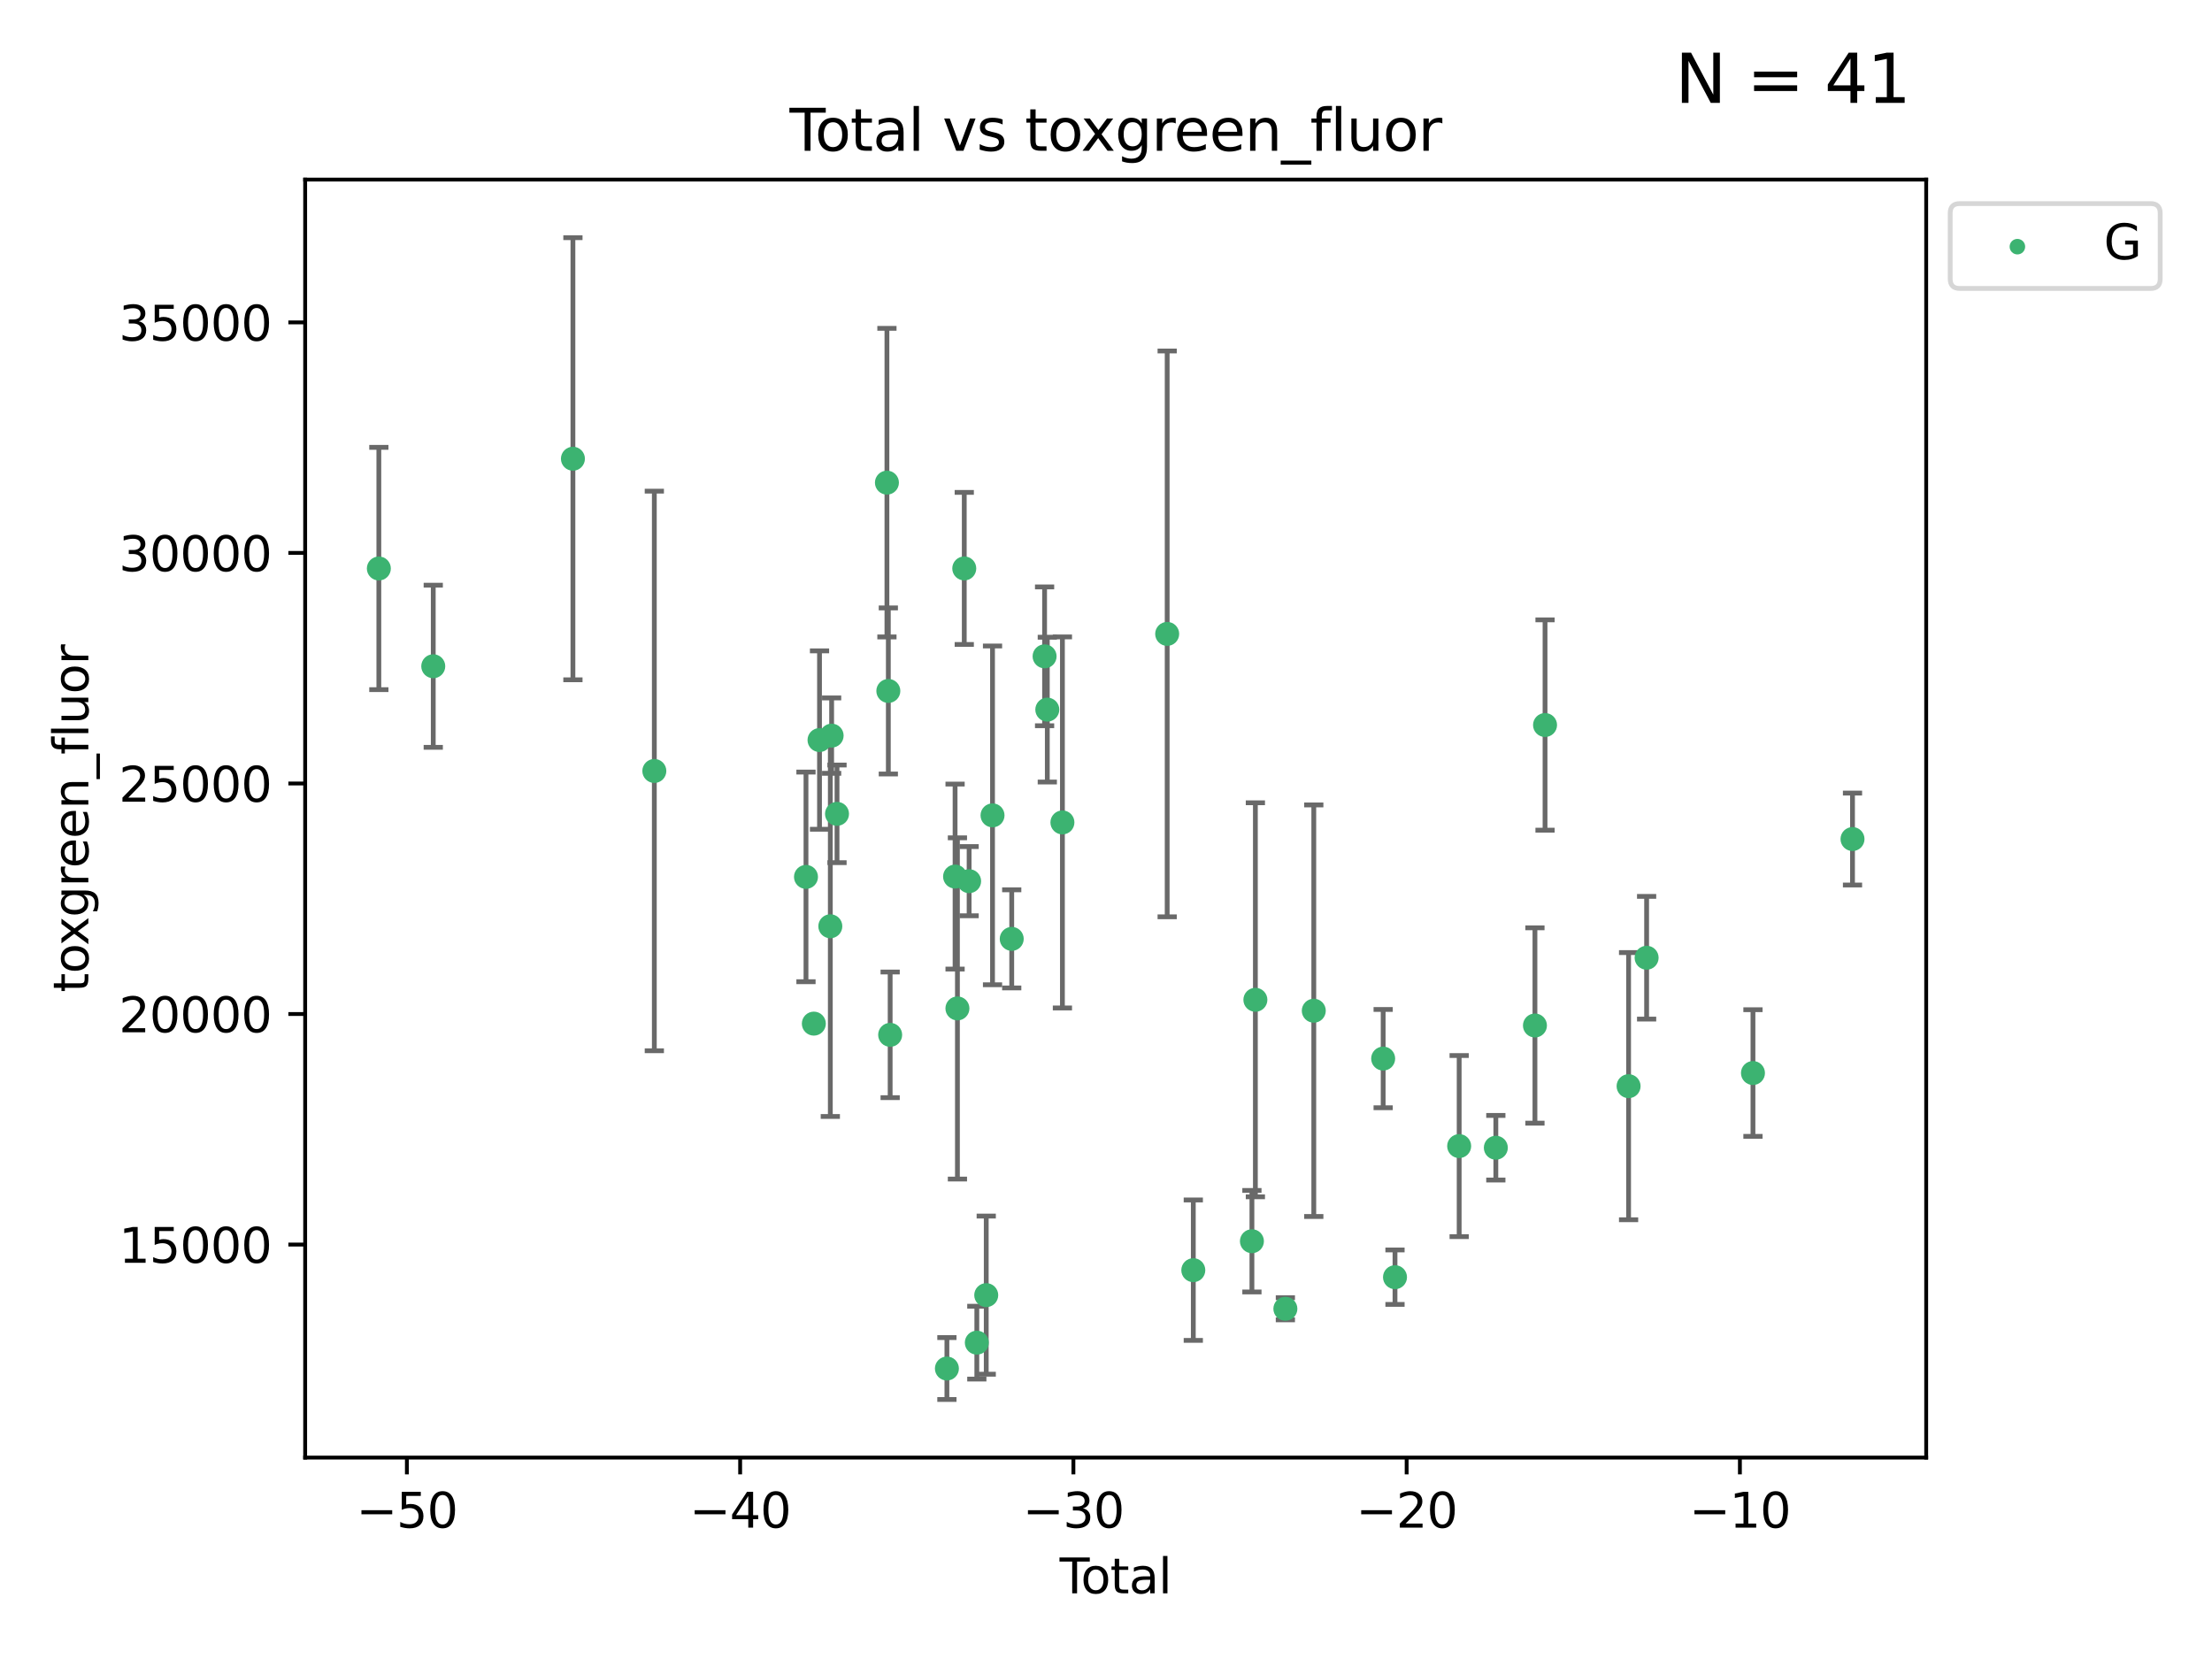 <?xml version="1.0" encoding="utf-8" standalone="no"?>
<!DOCTYPE svg PUBLIC "-//W3C//DTD SVG 1.1//EN"
  "http://www.w3.org/Graphics/SVG/1.1/DTD/svg11.dtd">
<svg xmlns:xlink="http://www.w3.org/1999/xlink" width="460.8pt" height="345.6pt" viewBox="0 0 460.8 345.6" xmlns="http://www.w3.org/2000/svg" version="1.1">
 <defs>
  <style type="text/css">*{stroke-linejoin: round; stroke-linecap: butt}</style>
 </defs>
 <g id="figure_1">
  <g id="patch_1">
   <path d="M 0 345.6 
L 460.8 345.6 
L 460.8 0 
L 0 0 
z
" style="fill: #ffffff"/>
  </g>
  <g id="axes_1">
   <g id="patch_2">
    <path d="M 63.571 303.64 
L 401.26 303.64 
L 401.26 37.411 
L 63.571 37.411 
z
" style="fill: #ffffff"/>
   </g>
   <g id="PathCollection_1">
    <defs>
     <path id="m4d38b8c5de" d="M 0 1.118 
C 0.297 1.118 0.581 1 0.791 0.791 
C 1 0.581 1.118 0.297 1.118 0 
C 1.118 -0.297 1 -0.581 0.791 -0.791 
C 0.581 -1 0.297 -1.118 0 -1.118 
C -0.297 -1.118 -0.581 -1 -0.791 -0.791 
C -1 -0.581 -1.118 -0.297 -1.118 0 
C -1.118 0.297 -1 0.581 -0.791 0.791 
C -0.581 1 -0.297 1.118 0 1.118 
z
" style="stroke: #3cb371"/>
    </defs>
    <g clip-path="url(#p42920bde94)">
     <use xlink:href="#m4d38b8c5de" x="78.921" y="118.427" style="fill: #3cb371; stroke: #3cb371"/>
     <use xlink:href="#m4d38b8c5de" x="90.255" y="138.793" style="fill: #3cb371; stroke: #3cb371"/>
     <use xlink:href="#m4d38b8c5de" x="119.35" y="95.562" style="fill: #3cb371; stroke: #3cb371"/>
     <use xlink:href="#m4d38b8c5de" x="136.309" y="160.606" style="fill: #3cb371; stroke: #3cb371"/>
     <use xlink:href="#m4d38b8c5de" x="167.902" y="182.674" style="fill: #3cb371; stroke: #3cb371"/>
     <use xlink:href="#m4d38b8c5de" x="169.538" y="213.241" style="fill: #3cb371; stroke: #3cb371"/>
     <use xlink:href="#m4d38b8c5de" x="170.721" y="154.168" style="fill: #3cb371; stroke: #3cb371"/>
     <use xlink:href="#m4d38b8c5de" x="172.971" y="192.959" style="fill: #3cb371; stroke: #3cb371"/>
     <use xlink:href="#m4d38b8c5de" x="173.244" y="153.244" style="fill: #3cb371; stroke: #3cb371"/>
     <use xlink:href="#m4d38b8c5de" x="174.365" y="169.54" style="fill: #3cb371; stroke: #3cb371"/>
     <use xlink:href="#m4d38b8c5de" x="184.763" y="100.542" style="fill: #3cb371; stroke: #3cb371"/>
     <use xlink:href="#m4d38b8c5de" x="185.056" y="143.938" style="fill: #3cb371; stroke: #3cb371"/>
     <use xlink:href="#m4d38b8c5de" x="185.436" y="215.576" style="fill: #3cb371; stroke: #3cb371"/>
     <use xlink:href="#m4d38b8c5de" x="197.257" y="285.09" style="fill: #3cb371; stroke: #3cb371"/>
     <use xlink:href="#m4d38b8c5de" x="198.96" y="182.603" style="fill: #3cb371; stroke: #3cb371"/>
     <use xlink:href="#m4d38b8c5de" x="199.45" y="210.073" style="fill: #3cb371; stroke: #3cb371"/>
     <use xlink:href="#m4d38b8c5de" x="200.874" y="118.416" style="fill: #3cb371; stroke: #3cb371"/>
     <use xlink:href="#m4d38b8c5de" x="201.885" y="183.565" style="fill: #3cb371; stroke: #3cb371"/>
     <use xlink:href="#m4d38b8c5de" x="203.49" y="279.698" style="fill: #3cb371; stroke: #3cb371"/>
     <use xlink:href="#m4d38b8c5de" x="205.451" y="269.802" style="fill: #3cb371; stroke: #3cb371"/>
     <use xlink:href="#m4d38b8c5de" x="206.761" y="169.854" style="fill: #3cb371; stroke: #3cb371"/>
     <use xlink:href="#m4d38b8c5de" x="210.761" y="195.585" style="fill: #3cb371; stroke: #3cb371"/>
     <use xlink:href="#m4d38b8c5de" x="217.607" y="136.725" style="fill: #3cb371; stroke: #3cb371"/>
     <use xlink:href="#m4d38b8c5de" x="218.173" y="147.827" style="fill: #3cb371; stroke: #3cb371"/>
     <use xlink:href="#m4d38b8c5de" x="221.321" y="171.326" style="fill: #3cb371; stroke: #3cb371"/>
     <use xlink:href="#m4d38b8c5de" x="243.144" y="132.053" style="fill: #3cb371; stroke: #3cb371"/>
     <use xlink:href="#m4d38b8c5de" x="248.587" y="264.6" style="fill: #3cb371; stroke: #3cb371"/>
     <use xlink:href="#m4d38b8c5de" x="260.798" y="258.568" style="fill: #3cb371; stroke: #3cb371"/>
     <use xlink:href="#m4d38b8c5de" x="261.519" y="208.275" style="fill: #3cb371; stroke: #3cb371"/>
     <use xlink:href="#m4d38b8c5de" x="267.767" y="272.641" style="fill: #3cb371; stroke: #3cb371"/>
     <use xlink:href="#m4d38b8c5de" x="273.686" y="210.55" style="fill: #3cb371; stroke: #3cb371"/>
     <use xlink:href="#m4d38b8c5de" x="288.138" y="220.523" style="fill: #3cb371; stroke: #3cb371"/>
     <use xlink:href="#m4d38b8c5de" x="290.604" y="266.063" style="fill: #3cb371; stroke: #3cb371"/>
     <use xlink:href="#m4d38b8c5de" x="303.971" y="238.751" style="fill: #3cb371; stroke: #3cb371"/>
     <use xlink:href="#m4d38b8c5de" x="311.61" y="239.093" style="fill: #3cb371; stroke: #3cb371"/>
     <use xlink:href="#m4d38b8c5de" x="319.757" y="213.63" style="fill: #3cb371; stroke: #3cb371"/>
     <use xlink:href="#m4d38b8c5de" x="321.86" y="151.034" style="fill: #3cb371; stroke: #3cb371"/>
     <use xlink:href="#m4d38b8c5de" x="339.265" y="226.269" style="fill: #3cb371; stroke: #3cb371"/>
     <use xlink:href="#m4d38b8c5de" x="343.02" y="199.516" style="fill: #3cb371; stroke: #3cb371"/>
     <use xlink:href="#m4d38b8c5de" x="365.174" y="223.531" style="fill: #3cb371; stroke: #3cb371"/>
     <use xlink:href="#m4d38b8c5de" x="385.911" y="174.789" style="fill: #3cb371; stroke: #3cb371"/>
    </g>
   </g>
   <g id="matplotlib.axis_1">
    <g id="xtick_1">
     <g id="line2d_1">
      <defs>
       <path id="m8dce9102e0" d="M 0 0 
L 0 3.5 
" style="stroke: #000000; stroke-width: 0.8"/>
      </defs>
      <g>
       <use xlink:href="#m8dce9102e0" x="84.763" y="303.64" style="stroke: #000000; stroke-width: 0.8"/>
      </g>
     </g>
     <g id="text_1">
      <!-- −50 -->
      <g transform="translate(74.211 318.238)scale(0.1 -0.1)">
       <defs>
        <path id="DejaVuSans-2212" d="M 678 2272 
L 4684 2272 
L 4684 1741 
L 678 1741 
L 678 2272 
z
" transform="scale(0.016)"/>
        <path id="DejaVuSans-35" d="M 691 4666 
L 3169 4666 
L 3169 4134 
L 1269 4134 
L 1269 2991 
Q 1406 3038 1543 3061 
Q 1681 3084 1819 3084 
Q 2600 3084 3056 2656 
Q 3513 2228 3513 1497 
Q 3513 744 3044 326 
Q 2575 -91 1722 -91 
Q 1428 -91 1123 -41 
Q 819 9 494 109 
L 494 744 
Q 775 591 1075 516 
Q 1375 441 1709 441 
Q 2250 441 2565 725 
Q 2881 1009 2881 1497 
Q 2881 1984 2565 2268 
Q 2250 2553 1709 2553 
Q 1456 2553 1204 2497 
Q 953 2441 691 2322 
L 691 4666 
z
" transform="scale(0.016)"/>
        <path id="DejaVuSans-30" d="M 2034 4250 
Q 1547 4250 1301 3770 
Q 1056 3291 1056 2328 
Q 1056 1369 1301 889 
Q 1547 409 2034 409 
Q 2525 409 2770 889 
Q 3016 1369 3016 2328 
Q 3016 3291 2770 3770 
Q 2525 4250 2034 4250 
z
M 2034 4750 
Q 2819 4750 3233 4129 
Q 3647 3509 3647 2328 
Q 3647 1150 3233 529 
Q 2819 -91 2034 -91 
Q 1250 -91 836 529 
Q 422 1150 422 2328 
Q 422 3509 836 4129 
Q 1250 4750 2034 4750 
z
" transform="scale(0.016)"/>
       </defs>
       <use xlink:href="#DejaVuSans-2212"/>
       <use xlink:href="#DejaVuSans-35" x="83.789"/>
       <use xlink:href="#DejaVuSans-30" x="147.412"/>
      </g>
     </g>
    </g>
    <g id="xtick_2">
     <g id="line2d_2">
      <g>
       <use xlink:href="#m8dce9102e0" x="154.186" y="303.64" style="stroke: #000000; stroke-width: 0.8"/>
      </g>
     </g>
     <g id="text_2">
      <!-- −40 -->
      <g transform="translate(143.633 318.238)scale(0.1 -0.1)">
       <defs>
        <path id="DejaVuSans-34" d="M 2419 4116 
L 825 1625 
L 2419 1625 
L 2419 4116 
z
M 2253 4666 
L 3047 4666 
L 3047 1625 
L 3713 1625 
L 3713 1100 
L 3047 1100 
L 3047 0 
L 2419 0 
L 2419 1100 
L 313 1100 
L 313 1709 
L 2253 4666 
z
" transform="scale(0.016)"/>
       </defs>
       <use xlink:href="#DejaVuSans-2212"/>
       <use xlink:href="#DejaVuSans-34" x="83.789"/>
       <use xlink:href="#DejaVuSans-30" x="147.412"/>
      </g>
     </g>
    </g>
    <g id="xtick_3">
     <g id="line2d_3">
      <g>
       <use xlink:href="#m8dce9102e0" x="223.608" y="303.64" style="stroke: #000000; stroke-width: 0.8"/>
      </g>
     </g>
     <g id="text_3">
      <!-- −30 -->
      <g transform="translate(213.056 318.238)scale(0.1 -0.1)">
       <defs>
        <path id="DejaVuSans-33" d="M 2597 2516 
Q 3050 2419 3304 2112 
Q 3559 1806 3559 1356 
Q 3559 666 3084 287 
Q 2609 -91 1734 -91 
Q 1441 -91 1130 -33 
Q 819 25 488 141 
L 488 750 
Q 750 597 1062 519 
Q 1375 441 1716 441 
Q 2309 441 2620 675 
Q 2931 909 2931 1356 
Q 2931 1769 2642 2001 
Q 2353 2234 1838 2234 
L 1294 2234 
L 1294 2753 
L 1863 2753 
Q 2328 2753 2575 2939 
Q 2822 3125 2822 3475 
Q 2822 3834 2567 4026 
Q 2313 4219 1838 4219 
Q 1578 4219 1281 4162 
Q 984 4106 628 3988 
L 628 4550 
Q 988 4650 1302 4700 
Q 1616 4750 1894 4750 
Q 2613 4750 3031 4423 
Q 3450 4097 3450 3541 
Q 3450 3153 3228 2886 
Q 3006 2619 2597 2516 
z
" transform="scale(0.016)"/>
       </defs>
       <use xlink:href="#DejaVuSans-2212"/>
       <use xlink:href="#DejaVuSans-33" x="83.789"/>
       <use xlink:href="#DejaVuSans-30" x="147.412"/>
      </g>
     </g>
    </g>
    <g id="xtick_4">
     <g id="line2d_4">
      <g>
       <use xlink:href="#m8dce9102e0" x="293.031" y="303.64" style="stroke: #000000; stroke-width: 0.8"/>
      </g>
     </g>
     <g id="text_4">
      <!-- −20 -->
      <g transform="translate(282.478 318.238)scale(0.1 -0.1)">
       <defs>
        <path id="DejaVuSans-32" d="M 1228 531 
L 3431 531 
L 3431 0 
L 469 0 
L 469 531 
Q 828 903 1448 1529 
Q 2069 2156 2228 2338 
Q 2531 2678 2651 2914 
Q 2772 3150 2772 3378 
Q 2772 3750 2511 3984 
Q 2250 4219 1831 4219 
Q 1534 4219 1204 4116 
Q 875 4013 500 3803 
L 500 4441 
Q 881 4594 1212 4672 
Q 1544 4750 1819 4750 
Q 2544 4750 2975 4387 
Q 3406 4025 3406 3419 
Q 3406 3131 3298 2873 
Q 3191 2616 2906 2266 
Q 2828 2175 2409 1742 
Q 1991 1309 1228 531 
z
" transform="scale(0.016)"/>
       </defs>
       <use xlink:href="#DejaVuSans-2212"/>
       <use xlink:href="#DejaVuSans-32" x="83.789"/>
       <use xlink:href="#DejaVuSans-30" x="147.412"/>
      </g>
     </g>
    </g>
    <g id="xtick_5">
     <g id="line2d_5">
      <g>
       <use xlink:href="#m8dce9102e0" x="362.453" y="303.64" style="stroke: #000000; stroke-width: 0.8"/>
      </g>
     </g>
     <g id="text_5">
      <!-- −10 -->
      <g transform="translate(351.901 318.238)scale(0.1 -0.1)">
       <defs>
        <path id="DejaVuSans-31" d="M 794 531 
L 1825 531 
L 1825 4091 
L 703 3866 
L 703 4441 
L 1819 4666 
L 2450 4666 
L 2450 531 
L 3481 531 
L 3481 0 
L 794 0 
L 794 531 
z
" transform="scale(0.016)"/>
       </defs>
       <use xlink:href="#DejaVuSans-2212"/>
       <use xlink:href="#DejaVuSans-31" x="83.789"/>
       <use xlink:href="#DejaVuSans-30" x="147.412"/>
      </g>
     </g>
    </g>
    <g id="text_6">
     <!-- Total -->
     <g transform="translate(220.739 331.917)scale(0.1 -0.1)">
      <defs>
       <path id="DejaVuSans-54" d="M -19 4666 
L 3928 4666 
L 3928 4134 
L 2272 4134 
L 2272 0 
L 1638 0 
L 1638 4134 
L -19 4134 
L -19 4666 
z
" transform="scale(0.016)"/>
       <path id="DejaVuSans-6f" d="M 1959 3097 
Q 1497 3097 1228 2736 
Q 959 2375 959 1747 
Q 959 1119 1226 758 
Q 1494 397 1959 397 
Q 2419 397 2687 759 
Q 2956 1122 2956 1747 
Q 2956 2369 2687 2733 
Q 2419 3097 1959 3097 
z
M 1959 3584 
Q 2709 3584 3137 3096 
Q 3566 2609 3566 1747 
Q 3566 888 3137 398 
Q 2709 -91 1959 -91 
Q 1206 -91 779 398 
Q 353 888 353 1747 
Q 353 2609 779 3096 
Q 1206 3584 1959 3584 
z
" transform="scale(0.016)"/>
       <path id="DejaVuSans-74" d="M 1172 4494 
L 1172 3500 
L 2356 3500 
L 2356 3053 
L 1172 3053 
L 1172 1153 
Q 1172 725 1289 603 
Q 1406 481 1766 481 
L 2356 481 
L 2356 0 
L 1766 0 
Q 1100 0 847 248 
Q 594 497 594 1153 
L 594 3053 
L 172 3053 
L 172 3500 
L 594 3500 
L 594 4494 
L 1172 4494 
z
" transform="scale(0.016)"/>
       <path id="DejaVuSans-61" d="M 2194 1759 
Q 1497 1759 1228 1600 
Q 959 1441 959 1056 
Q 959 750 1161 570 
Q 1363 391 1709 391 
Q 2188 391 2477 730 
Q 2766 1069 2766 1631 
L 2766 1759 
L 2194 1759 
z
M 3341 1997 
L 3341 0 
L 2766 0 
L 2766 531 
Q 2569 213 2275 61 
Q 1981 -91 1556 -91 
Q 1019 -91 701 211 
Q 384 513 384 1019 
Q 384 1609 779 1909 
Q 1175 2209 1959 2209 
L 2766 2209 
L 2766 2266 
Q 2766 2663 2505 2880 
Q 2244 3097 1772 3097 
Q 1472 3097 1187 3025 
Q 903 2953 641 2809 
L 641 3341 
Q 956 3463 1253 3523 
Q 1550 3584 1831 3584 
Q 2591 3584 2966 3190 
Q 3341 2797 3341 1997 
z
" transform="scale(0.016)"/>
       <path id="DejaVuSans-6c" d="M 603 4863 
L 1178 4863 
L 1178 0 
L 603 0 
L 603 4863 
z
" transform="scale(0.016)"/>
      </defs>
      <use xlink:href="#DejaVuSans-54"/>
      <use xlink:href="#DejaVuSans-6f" x="44.084"/>
      <use xlink:href="#DejaVuSans-74" x="105.266"/>
      <use xlink:href="#DejaVuSans-61" x="144.475"/>
      <use xlink:href="#DejaVuSans-6c" x="205.754"/>
     </g>
    </g>
   </g>
   <g id="matplotlib.axis_2">
    <g id="ytick_1">
     <g id="line2d_6">
      <defs>
       <path id="me60cb7faef" d="M 0 0 
L -3.5 0 
" style="stroke: #000000; stroke-width: 0.8"/>
      </defs>
      <g>
       <use xlink:href="#me60cb7faef" x="63.571" y="259.265" style="stroke: #000000; stroke-width: 0.8"/>
      </g>
     </g>
     <g id="text_7">
      <!-- 15000 -->
      <g transform="translate(24.759 263.064)scale(0.1 -0.1)">
       <use xlink:href="#DejaVuSans-31"/>
       <use xlink:href="#DejaVuSans-35" x="63.623"/>
       <use xlink:href="#DejaVuSans-30" x="127.246"/>
       <use xlink:href="#DejaVuSans-30" x="190.869"/>
       <use xlink:href="#DejaVuSans-30" x="254.492"/>
      </g>
     </g>
    </g>
    <g id="ytick_2">
     <g id="line2d_7">
      <g>
       <use xlink:href="#me60cb7faef" x="63.571" y="211.238" style="stroke: #000000; stroke-width: 0.8"/>
      </g>
     </g>
     <g id="text_8">
      <!-- 20000 -->
      <g transform="translate(24.759 215.037)scale(0.1 -0.1)">
       <use xlink:href="#DejaVuSans-32"/>
       <use xlink:href="#DejaVuSans-30" x="63.623"/>
       <use xlink:href="#DejaVuSans-30" x="127.246"/>
       <use xlink:href="#DejaVuSans-30" x="190.869"/>
       <use xlink:href="#DejaVuSans-30" x="254.492"/>
      </g>
     </g>
    </g>
    <g id="ytick_3">
     <g id="line2d_8">
      <g>
       <use xlink:href="#me60cb7faef" x="63.571" y="163.212" style="stroke: #000000; stroke-width: 0.8"/>
      </g>
     </g>
     <g id="text_9">
      <!-- 25000 -->
      <g transform="translate(24.759 167.011)scale(0.1 -0.1)">
       <use xlink:href="#DejaVuSans-32"/>
       <use xlink:href="#DejaVuSans-35" x="63.623"/>
       <use xlink:href="#DejaVuSans-30" x="127.246"/>
       <use xlink:href="#DejaVuSans-30" x="190.869"/>
       <use xlink:href="#DejaVuSans-30" x="254.492"/>
      </g>
     </g>
    </g>
    <g id="ytick_4">
     <g id="line2d_9">
      <g>
       <use xlink:href="#me60cb7faef" x="63.571" y="115.185" style="stroke: #000000; stroke-width: 0.8"/>
      </g>
     </g>
     <g id="text_10">
      <!-- 30000 -->
      <g transform="translate(24.759 118.984)scale(0.1 -0.1)">
       <use xlink:href="#DejaVuSans-33"/>
       <use xlink:href="#DejaVuSans-30" x="63.623"/>
       <use xlink:href="#DejaVuSans-30" x="127.246"/>
       <use xlink:href="#DejaVuSans-30" x="190.869"/>
       <use xlink:href="#DejaVuSans-30" x="254.492"/>
      </g>
     </g>
    </g>
    <g id="ytick_5">
     <g id="line2d_10">
      <g>
       <use xlink:href="#me60cb7faef" x="63.571" y="67.158" style="stroke: #000000; stroke-width: 0.8"/>
      </g>
     </g>
     <g id="text_11">
      <!-- 35000 -->
      <g transform="translate(24.759 70.958)scale(0.1 -0.1)">
       <use xlink:href="#DejaVuSans-33"/>
       <use xlink:href="#DejaVuSans-35" x="63.623"/>
       <use xlink:href="#DejaVuSans-30" x="127.246"/>
       <use xlink:href="#DejaVuSans-30" x="190.869"/>
       <use xlink:href="#DejaVuSans-30" x="254.492"/>
      </g>
     </g>
    </g>
    <g id="text_12">
     <!-- toxgreen_fluor -->
     <g transform="translate(18.401 206.72)rotate(-90)scale(0.1 -0.1)">
      <defs>
       <path id="DejaVuSans-78" d="M 3513 3500 
L 2247 1797 
L 3578 0 
L 2900 0 
L 1881 1375 
L 863 0 
L 184 0 
L 1544 1831 
L 300 3500 
L 978 3500 
L 1906 2253 
L 2834 3500 
L 3513 3500 
z
" transform="scale(0.016)"/>
       <path id="DejaVuSans-67" d="M 2906 1791 
Q 2906 2416 2648 2759 
Q 2391 3103 1925 3103 
Q 1463 3103 1205 2759 
Q 947 2416 947 1791 
Q 947 1169 1205 825 
Q 1463 481 1925 481 
Q 2391 481 2648 825 
Q 2906 1169 2906 1791 
z
M 3481 434 
Q 3481 -459 3084 -895 
Q 2688 -1331 1869 -1331 
Q 1566 -1331 1297 -1286 
Q 1028 -1241 775 -1147 
L 775 -588 
Q 1028 -725 1275 -790 
Q 1522 -856 1778 -856 
Q 2344 -856 2625 -561 
Q 2906 -266 2906 331 
L 2906 616 
Q 2728 306 2450 153 
Q 2172 0 1784 0 
Q 1141 0 747 490 
Q 353 981 353 1791 
Q 353 2603 747 3093 
Q 1141 3584 1784 3584 
Q 2172 3584 2450 3431 
Q 2728 3278 2906 2969 
L 2906 3500 
L 3481 3500 
L 3481 434 
z
" transform="scale(0.016)"/>
       <path id="DejaVuSans-72" d="M 2631 2963 
Q 2534 3019 2420 3045 
Q 2306 3072 2169 3072 
Q 1681 3072 1420 2755 
Q 1159 2438 1159 1844 
L 1159 0 
L 581 0 
L 581 3500 
L 1159 3500 
L 1159 2956 
Q 1341 3275 1631 3429 
Q 1922 3584 2338 3584 
Q 2397 3584 2469 3576 
Q 2541 3569 2628 3553 
L 2631 2963 
z
" transform="scale(0.016)"/>
       <path id="DejaVuSans-65" d="M 3597 1894 
L 3597 1613 
L 953 1613 
Q 991 1019 1311 708 
Q 1631 397 2203 397 
Q 2534 397 2845 478 
Q 3156 559 3463 722 
L 3463 178 
Q 3153 47 2828 -22 
Q 2503 -91 2169 -91 
Q 1331 -91 842 396 
Q 353 884 353 1716 
Q 353 2575 817 3079 
Q 1281 3584 2069 3584 
Q 2775 3584 3186 3129 
Q 3597 2675 3597 1894 
z
M 3022 2063 
Q 3016 2534 2758 2815 
Q 2500 3097 2075 3097 
Q 1594 3097 1305 2825 
Q 1016 2553 972 2059 
L 3022 2063 
z
" transform="scale(0.016)"/>
       <path id="DejaVuSans-6e" d="M 3513 2113 
L 3513 0 
L 2938 0 
L 2938 2094 
Q 2938 2591 2744 2837 
Q 2550 3084 2163 3084 
Q 1697 3084 1428 2787 
Q 1159 2491 1159 1978 
L 1159 0 
L 581 0 
L 581 3500 
L 1159 3500 
L 1159 2956 
Q 1366 3272 1645 3428 
Q 1925 3584 2291 3584 
Q 2894 3584 3203 3211 
Q 3513 2838 3513 2113 
z
" transform="scale(0.016)"/>
       <path id="DejaVuSans-5f" d="M 3263 -1063 
L 3263 -1509 
L -63 -1509 
L -63 -1063 
L 3263 -1063 
z
" transform="scale(0.016)"/>
       <path id="DejaVuSans-66" d="M 2375 4863 
L 2375 4384 
L 1825 4384 
Q 1516 4384 1395 4259 
Q 1275 4134 1275 3809 
L 1275 3500 
L 2222 3500 
L 2222 3053 
L 1275 3053 
L 1275 0 
L 697 0 
L 697 3053 
L 147 3053 
L 147 3500 
L 697 3500 
L 697 3744 
Q 697 4328 969 4595 
Q 1241 4863 1831 4863 
L 2375 4863 
z
" transform="scale(0.016)"/>
       <path id="DejaVuSans-75" d="M 544 1381 
L 544 3500 
L 1119 3500 
L 1119 1403 
Q 1119 906 1312 657 
Q 1506 409 1894 409 
Q 2359 409 2629 706 
Q 2900 1003 2900 1516 
L 2900 3500 
L 3475 3500 
L 3475 0 
L 2900 0 
L 2900 538 
Q 2691 219 2414 64 
Q 2138 -91 1772 -91 
Q 1169 -91 856 284 
Q 544 659 544 1381 
z
M 1991 3584 
L 1991 3584 
z
" transform="scale(0.016)"/>
      </defs>
      <use xlink:href="#DejaVuSans-74"/>
      <use xlink:href="#DejaVuSans-6f" x="39.209"/>
      <use xlink:href="#DejaVuSans-78" x="97.266"/>
      <use xlink:href="#DejaVuSans-67" x="156.445"/>
      <use xlink:href="#DejaVuSans-72" x="219.922"/>
      <use xlink:href="#DejaVuSans-65" x="258.785"/>
      <use xlink:href="#DejaVuSans-65" x="320.309"/>
      <use xlink:href="#DejaVuSans-6e" x="381.832"/>
      <use xlink:href="#DejaVuSans-5f" x="445.211"/>
      <use xlink:href="#DejaVuSans-66" x="495.211"/>
      <use xlink:href="#DejaVuSans-6c" x="530.416"/>
      <use xlink:href="#DejaVuSans-75" x="558.199"/>
      <use xlink:href="#DejaVuSans-6f" x="621.578"/>
      <use xlink:href="#DejaVuSans-72" x="682.76"/>
     </g>
    </g>
   </g>
   <g id="LineCollection_1">
    <path d="M 78.921 143.662 
L 78.921 93.192 
" clip-path="url(#p42920bde94)" style="fill: none; stroke: #696969"/>
    <path d="M 90.255 155.686 
L 90.255 121.9 
" clip-path="url(#p42920bde94)" style="fill: none; stroke: #696969"/>
    <path d="M 119.35 141.612 
L 119.35 49.513 
" clip-path="url(#p42920bde94)" style="fill: none; stroke: #696969"/>
    <path d="M 136.309 218.895 
L 136.309 102.317 
" clip-path="url(#p42920bde94)" style="fill: none; stroke: #696969"/>
    <path d="M 167.902 204.51 
L 167.902 160.837 
" clip-path="url(#p42920bde94)" style="fill: none; stroke: #696969"/>
    <path d="M 169.538 213.897 
L 169.538 212.585 
" clip-path="url(#p42920bde94)" style="fill: none; stroke: #696969"/>
    <path d="M 170.721 172.75 
L 170.721 135.586 
" clip-path="url(#p42920bde94)" style="fill: none; stroke: #696969"/>
    <path d="M 172.971 232.585 
L 172.971 153.334 
" clip-path="url(#p42920bde94)" style="fill: none; stroke: #696969"/>
    <path d="M 173.244 161.096 
L 173.244 145.392 
" clip-path="url(#p42920bde94)" style="fill: none; stroke: #696969"/>
    <path d="M 174.365 179.708 
L 174.365 159.371 
" clip-path="url(#p42920bde94)" style="fill: none; stroke: #696969"/>
    <path d="M 184.763 132.686 
L 184.763 68.399 
" clip-path="url(#p42920bde94)" style="fill: none; stroke: #696969"/>
    <path d="M 185.056 161.236 
L 185.056 126.639 
" clip-path="url(#p42920bde94)" style="fill: none; stroke: #696969"/>
    <path d="M 185.436 228.663 
L 185.436 202.488 
" clip-path="url(#p42920bde94)" style="fill: none; stroke: #696969"/>
    <path d="M 197.257 291.539 
L 197.257 278.642 
" clip-path="url(#p42920bde94)" style="fill: none; stroke: #696969"/>
    <path d="M 198.96 201.869 
L 198.96 163.337 
" clip-path="url(#p42920bde94)" style="fill: none; stroke: #696969"/>
    <path d="M 199.45 245.615 
L 199.45 174.53 
" clip-path="url(#p42920bde94)" style="fill: none; stroke: #696969"/>
    <path d="M 200.874 134.255 
L 200.874 102.578 
" clip-path="url(#p42920bde94)" style="fill: none; stroke: #696969"/>
    <path d="M 201.885 190.773 
L 201.885 176.358 
" clip-path="url(#p42920bde94)" style="fill: none; stroke: #696969"/>
    <path d="M 203.49 287.284 
L 203.49 272.112 
" clip-path="url(#p42920bde94)" style="fill: none; stroke: #696969"/>
    <path d="M 205.451 286.275 
L 205.451 253.329 
" clip-path="url(#p42920bde94)" style="fill: none; stroke: #696969"/>
    <path d="M 206.761 205.14 
L 206.761 134.569 
" clip-path="url(#p42920bde94)" style="fill: none; stroke: #696969"/>
    <path d="M 210.761 205.806 
L 210.761 185.364 
" clip-path="url(#p42920bde94)" style="fill: none; stroke: #696969"/>
    <path d="M 217.607 151.184 
L 217.607 122.267 
" clip-path="url(#p42920bde94)" style="fill: none; stroke: #696969"/>
    <path d="M 218.173 162.906 
L 218.173 132.747 
" clip-path="url(#p42920bde94)" style="fill: none; stroke: #696969"/>
    <path d="M 221.321 209.976 
L 221.321 132.676 
" clip-path="url(#p42920bde94)" style="fill: none; stroke: #696969"/>
    <path d="M 243.144 190.988 
L 243.144 73.118 
" clip-path="url(#p42920bde94)" style="fill: none; stroke: #696969"/>
    <path d="M 248.587 279.228 
L 248.587 249.973 
" clip-path="url(#p42920bde94)" style="fill: none; stroke: #696969"/>
    <path d="M 260.798 269.142 
L 260.798 247.993 
" clip-path="url(#p42920bde94)" style="fill: none; stroke: #696969"/>
    <path d="M 261.519 249.317 
L 261.519 167.233 
" clip-path="url(#p42920bde94)" style="fill: none; stroke: #696969"/>
    <path d="M 267.767 274.946 
L 267.767 270.337 
" clip-path="url(#p42920bde94)" style="fill: none; stroke: #696969"/>
    <path d="M 273.686 253.416 
L 273.686 167.684 
" clip-path="url(#p42920bde94)" style="fill: none; stroke: #696969"/>
    <path d="M 288.138 230.759 
L 288.138 210.288 
" clip-path="url(#p42920bde94)" style="fill: none; stroke: #696969"/>
    <path d="M 290.604 271.733 
L 290.604 260.392 
" clip-path="url(#p42920bde94)" style="fill: none; stroke: #696969"/>
    <path d="M 303.971 257.615 
L 303.971 219.887 
" clip-path="url(#p42920bde94)" style="fill: none; stroke: #696969"/>
    <path d="M 311.61 245.822 
L 311.61 232.365 
" clip-path="url(#p42920bde94)" style="fill: none; stroke: #696969"/>
    <path d="M 319.757 233.976 
L 319.757 193.285 
" clip-path="url(#p42920bde94)" style="fill: none; stroke: #696969"/>
    <path d="M 321.86 172.941 
L 321.86 129.127 
" clip-path="url(#p42920bde94)" style="fill: none; stroke: #696969"/>
    <path d="M 339.265 254.1 
L 339.265 198.437 
" clip-path="url(#p42920bde94)" style="fill: none; stroke: #696969"/>
    <path d="M 343.02 212.297 
L 343.02 186.735 
" clip-path="url(#p42920bde94)" style="fill: none; stroke: #696969"/>
    <path d="M 365.174 236.725 
L 365.174 210.337 
" clip-path="url(#p42920bde94)" style="fill: none; stroke: #696969"/>
    <path d="M 385.911 184.365 
L 385.911 165.213 
" clip-path="url(#p42920bde94)" style="fill: none; stroke: #696969"/>
   </g>
   <g id="line2d_11">
    <defs>
     <path id="m65d76f14f6" d="M 2 0 
L -2 -0 
" style="stroke: #696969"/>
    </defs>
    <g clip-path="url(#p42920bde94)">
     <use xlink:href="#m65d76f14f6" x="78.921" y="143.662" style="fill: #696969; stroke: #696969"/>
     <use xlink:href="#m65d76f14f6" x="90.255" y="155.686" style="fill: #696969; stroke: #696969"/>
     <use xlink:href="#m65d76f14f6" x="119.35" y="141.612" style="fill: #696969; stroke: #696969"/>
     <use xlink:href="#m65d76f14f6" x="136.309" y="218.895" style="fill: #696969; stroke: #696969"/>
     <use xlink:href="#m65d76f14f6" x="167.902" y="204.51" style="fill: #696969; stroke: #696969"/>
     <use xlink:href="#m65d76f14f6" x="169.538" y="213.897" style="fill: #696969; stroke: #696969"/>
     <use xlink:href="#m65d76f14f6" x="170.721" y="172.75" style="fill: #696969; stroke: #696969"/>
     <use xlink:href="#m65d76f14f6" x="172.971" y="232.585" style="fill: #696969; stroke: #696969"/>
     <use xlink:href="#m65d76f14f6" x="173.244" y="161.096" style="fill: #696969; stroke: #696969"/>
     <use xlink:href="#m65d76f14f6" x="174.365" y="179.708" style="fill: #696969; stroke: #696969"/>
     <use xlink:href="#m65d76f14f6" x="184.763" y="132.686" style="fill: #696969; stroke: #696969"/>
     <use xlink:href="#m65d76f14f6" x="185.056" y="161.236" style="fill: #696969; stroke: #696969"/>
     <use xlink:href="#m65d76f14f6" x="185.436" y="228.663" style="fill: #696969; stroke: #696969"/>
     <use xlink:href="#m65d76f14f6" x="197.257" y="291.539" style="fill: #696969; stroke: #696969"/>
     <use xlink:href="#m65d76f14f6" x="198.96" y="201.869" style="fill: #696969; stroke: #696969"/>
     <use xlink:href="#m65d76f14f6" x="199.45" y="245.615" style="fill: #696969; stroke: #696969"/>
     <use xlink:href="#m65d76f14f6" x="200.874" y="134.255" style="fill: #696969; stroke: #696969"/>
     <use xlink:href="#m65d76f14f6" x="201.885" y="190.773" style="fill: #696969; stroke: #696969"/>
     <use xlink:href="#m65d76f14f6" x="203.49" y="287.284" style="fill: #696969; stroke: #696969"/>
     <use xlink:href="#m65d76f14f6" x="205.451" y="286.275" style="fill: #696969; stroke: #696969"/>
     <use xlink:href="#m65d76f14f6" x="206.761" y="205.14" style="fill: #696969; stroke: #696969"/>
     <use xlink:href="#m65d76f14f6" x="210.761" y="205.806" style="fill: #696969; stroke: #696969"/>
     <use xlink:href="#m65d76f14f6" x="217.607" y="151.184" style="fill: #696969; stroke: #696969"/>
     <use xlink:href="#m65d76f14f6" x="218.173" y="162.906" style="fill: #696969; stroke: #696969"/>
     <use xlink:href="#m65d76f14f6" x="221.321" y="209.976" style="fill: #696969; stroke: #696969"/>
     <use xlink:href="#m65d76f14f6" x="243.144" y="190.988" style="fill: #696969; stroke: #696969"/>
     <use xlink:href="#m65d76f14f6" x="248.587" y="279.228" style="fill: #696969; stroke: #696969"/>
     <use xlink:href="#m65d76f14f6" x="260.798" y="269.142" style="fill: #696969; stroke: #696969"/>
     <use xlink:href="#m65d76f14f6" x="261.519" y="249.317" style="fill: #696969; stroke: #696969"/>
     <use xlink:href="#m65d76f14f6" x="267.767" y="274.946" style="fill: #696969; stroke: #696969"/>
     <use xlink:href="#m65d76f14f6" x="273.686" y="253.416" style="fill: #696969; stroke: #696969"/>
     <use xlink:href="#m65d76f14f6" x="288.138" y="230.759" style="fill: #696969; stroke: #696969"/>
     <use xlink:href="#m65d76f14f6" x="290.604" y="271.733" style="fill: #696969; stroke: #696969"/>
     <use xlink:href="#m65d76f14f6" x="303.971" y="257.615" style="fill: #696969; stroke: #696969"/>
     <use xlink:href="#m65d76f14f6" x="311.61" y="245.822" style="fill: #696969; stroke: #696969"/>
     <use xlink:href="#m65d76f14f6" x="319.757" y="233.976" style="fill: #696969; stroke: #696969"/>
     <use xlink:href="#m65d76f14f6" x="321.86" y="172.941" style="fill: #696969; stroke: #696969"/>
     <use xlink:href="#m65d76f14f6" x="339.265" y="254.1" style="fill: #696969; stroke: #696969"/>
     <use xlink:href="#m65d76f14f6" x="343.02" y="212.297" style="fill: #696969; stroke: #696969"/>
     <use xlink:href="#m65d76f14f6" x="365.174" y="236.725" style="fill: #696969; stroke: #696969"/>
     <use xlink:href="#m65d76f14f6" x="385.911" y="184.365" style="fill: #696969; stroke: #696969"/>
    </g>
   </g>
   <g id="line2d_12">
    <g clip-path="url(#p42920bde94)">
     <use xlink:href="#m65d76f14f6" x="78.921" y="93.192" style="fill: #696969; stroke: #696969"/>
     <use xlink:href="#m65d76f14f6" x="90.255" y="121.9" style="fill: #696969; stroke: #696969"/>
     <use xlink:href="#m65d76f14f6" x="119.35" y="49.513" style="fill: #696969; stroke: #696969"/>
     <use xlink:href="#m65d76f14f6" x="136.309" y="102.317" style="fill: #696969; stroke: #696969"/>
     <use xlink:href="#m65d76f14f6" x="167.902" y="160.837" style="fill: #696969; stroke: #696969"/>
     <use xlink:href="#m65d76f14f6" x="169.538" y="212.585" style="fill: #696969; stroke: #696969"/>
     <use xlink:href="#m65d76f14f6" x="170.721" y="135.586" style="fill: #696969; stroke: #696969"/>
     <use xlink:href="#m65d76f14f6" x="172.971" y="153.334" style="fill: #696969; stroke: #696969"/>
     <use xlink:href="#m65d76f14f6" x="173.244" y="145.392" style="fill: #696969; stroke: #696969"/>
     <use xlink:href="#m65d76f14f6" x="174.365" y="159.371" style="fill: #696969; stroke: #696969"/>
     <use xlink:href="#m65d76f14f6" x="184.763" y="68.399" style="fill: #696969; stroke: #696969"/>
     <use xlink:href="#m65d76f14f6" x="185.056" y="126.639" style="fill: #696969; stroke: #696969"/>
     <use xlink:href="#m65d76f14f6" x="185.436" y="202.488" style="fill: #696969; stroke: #696969"/>
     <use xlink:href="#m65d76f14f6" x="197.257" y="278.642" style="fill: #696969; stroke: #696969"/>
     <use xlink:href="#m65d76f14f6" x="198.96" y="163.337" style="fill: #696969; stroke: #696969"/>
     <use xlink:href="#m65d76f14f6" x="199.45" y="174.53" style="fill: #696969; stroke: #696969"/>
     <use xlink:href="#m65d76f14f6" x="200.874" y="102.578" style="fill: #696969; stroke: #696969"/>
     <use xlink:href="#m65d76f14f6" x="201.885" y="176.358" style="fill: #696969; stroke: #696969"/>
     <use xlink:href="#m65d76f14f6" x="203.49" y="272.112" style="fill: #696969; stroke: #696969"/>
     <use xlink:href="#m65d76f14f6" x="205.451" y="253.329" style="fill: #696969; stroke: #696969"/>
     <use xlink:href="#m65d76f14f6" x="206.761" y="134.569" style="fill: #696969; stroke: #696969"/>
     <use xlink:href="#m65d76f14f6" x="210.761" y="185.364" style="fill: #696969; stroke: #696969"/>
     <use xlink:href="#m65d76f14f6" x="217.607" y="122.267" style="fill: #696969; stroke: #696969"/>
     <use xlink:href="#m65d76f14f6" x="218.173" y="132.747" style="fill: #696969; stroke: #696969"/>
     <use xlink:href="#m65d76f14f6" x="221.321" y="132.676" style="fill: #696969; stroke: #696969"/>
     <use xlink:href="#m65d76f14f6" x="243.144" y="73.118" style="fill: #696969; stroke: #696969"/>
     <use xlink:href="#m65d76f14f6" x="248.587" y="249.973" style="fill: #696969; stroke: #696969"/>
     <use xlink:href="#m65d76f14f6" x="260.798" y="247.993" style="fill: #696969; stroke: #696969"/>
     <use xlink:href="#m65d76f14f6" x="261.519" y="167.233" style="fill: #696969; stroke: #696969"/>
     <use xlink:href="#m65d76f14f6" x="267.767" y="270.337" style="fill: #696969; stroke: #696969"/>
     <use xlink:href="#m65d76f14f6" x="273.686" y="167.684" style="fill: #696969; stroke: #696969"/>
     <use xlink:href="#m65d76f14f6" x="288.138" y="210.288" style="fill: #696969; stroke: #696969"/>
     <use xlink:href="#m65d76f14f6" x="290.604" y="260.392" style="fill: #696969; stroke: #696969"/>
     <use xlink:href="#m65d76f14f6" x="303.971" y="219.887" style="fill: #696969; stroke: #696969"/>
     <use xlink:href="#m65d76f14f6" x="311.61" y="232.365" style="fill: #696969; stroke: #696969"/>
     <use xlink:href="#m65d76f14f6" x="319.757" y="193.285" style="fill: #696969; stroke: #696969"/>
     <use xlink:href="#m65d76f14f6" x="321.86" y="129.127" style="fill: #696969; stroke: #696969"/>
     <use xlink:href="#m65d76f14f6" x="339.265" y="198.437" style="fill: #696969; stroke: #696969"/>
     <use xlink:href="#m65d76f14f6" x="343.02" y="186.735" style="fill: #696969; stroke: #696969"/>
     <use xlink:href="#m65d76f14f6" x="365.174" y="210.337" style="fill: #696969; stroke: #696969"/>
     <use xlink:href="#m65d76f14f6" x="385.911" y="165.213" style="fill: #696969; stroke: #696969"/>
    </g>
   </g>
   <g id="line2d_13">
    <defs>
     <path id="medc030e414" d="M 0 2 
C 0.53 2 1.039 1.789 1.414 1.414 
C 1.789 1.039 2 0.53 2 0 
C 2 -0.53 1.789 -1.039 1.414 -1.414 
C 1.039 -1.789 0.53 -2 0 -2 
C -0.53 -2 -1.039 -1.789 -1.414 -1.414 
C -1.789 -1.039 -2 -0.53 -2 0 
C -2 0.53 -1.789 1.039 -1.414 1.414 
C -1.039 1.789 -0.53 2 0 2 
z
" style="stroke: #3cb371"/>
    </defs>
    <g clip-path="url(#p42920bde94)">
     <use xlink:href="#medc030e414" x="78.921" y="118.427" style="fill: #3cb371; stroke: #3cb371"/>
     <use xlink:href="#medc030e414" x="90.255" y="138.793" style="fill: #3cb371; stroke: #3cb371"/>
     <use xlink:href="#medc030e414" x="119.35" y="95.562" style="fill: #3cb371; stroke: #3cb371"/>
     <use xlink:href="#medc030e414" x="136.309" y="160.606" style="fill: #3cb371; stroke: #3cb371"/>
     <use xlink:href="#medc030e414" x="167.902" y="182.674" style="fill: #3cb371; stroke: #3cb371"/>
     <use xlink:href="#medc030e414" x="169.538" y="213.241" style="fill: #3cb371; stroke: #3cb371"/>
     <use xlink:href="#medc030e414" x="170.721" y="154.168" style="fill: #3cb371; stroke: #3cb371"/>
     <use xlink:href="#medc030e414" x="172.971" y="192.959" style="fill: #3cb371; stroke: #3cb371"/>
     <use xlink:href="#medc030e414" x="173.244" y="153.244" style="fill: #3cb371; stroke: #3cb371"/>
     <use xlink:href="#medc030e414" x="174.365" y="169.54" style="fill: #3cb371; stroke: #3cb371"/>
     <use xlink:href="#medc030e414" x="184.763" y="100.542" style="fill: #3cb371; stroke: #3cb371"/>
     <use xlink:href="#medc030e414" x="185.056" y="143.938" style="fill: #3cb371; stroke: #3cb371"/>
     <use xlink:href="#medc030e414" x="185.436" y="215.576" style="fill: #3cb371; stroke: #3cb371"/>
     <use xlink:href="#medc030e414" x="197.257" y="285.09" style="fill: #3cb371; stroke: #3cb371"/>
     <use xlink:href="#medc030e414" x="198.96" y="182.603" style="fill: #3cb371; stroke: #3cb371"/>
     <use xlink:href="#medc030e414" x="199.45" y="210.073" style="fill: #3cb371; stroke: #3cb371"/>
     <use xlink:href="#medc030e414" x="200.874" y="118.416" style="fill: #3cb371; stroke: #3cb371"/>
     <use xlink:href="#medc030e414" x="201.885" y="183.565" style="fill: #3cb371; stroke: #3cb371"/>
     <use xlink:href="#medc030e414" x="203.49" y="279.698" style="fill: #3cb371; stroke: #3cb371"/>
     <use xlink:href="#medc030e414" x="205.451" y="269.802" style="fill: #3cb371; stroke: #3cb371"/>
     <use xlink:href="#medc030e414" x="206.761" y="169.854" style="fill: #3cb371; stroke: #3cb371"/>
     <use xlink:href="#medc030e414" x="210.761" y="195.585" style="fill: #3cb371; stroke: #3cb371"/>
     <use xlink:href="#medc030e414" x="217.607" y="136.725" style="fill: #3cb371; stroke: #3cb371"/>
     <use xlink:href="#medc030e414" x="218.173" y="147.827" style="fill: #3cb371; stroke: #3cb371"/>
     <use xlink:href="#medc030e414" x="221.321" y="171.326" style="fill: #3cb371; stroke: #3cb371"/>
     <use xlink:href="#medc030e414" x="243.144" y="132.053" style="fill: #3cb371; stroke: #3cb371"/>
     <use xlink:href="#medc030e414" x="248.587" y="264.6" style="fill: #3cb371; stroke: #3cb371"/>
     <use xlink:href="#medc030e414" x="260.798" y="258.568" style="fill: #3cb371; stroke: #3cb371"/>
     <use xlink:href="#medc030e414" x="261.519" y="208.275" style="fill: #3cb371; stroke: #3cb371"/>
     <use xlink:href="#medc030e414" x="267.767" y="272.641" style="fill: #3cb371; stroke: #3cb371"/>
     <use xlink:href="#medc030e414" x="273.686" y="210.55" style="fill: #3cb371; stroke: #3cb371"/>
     <use xlink:href="#medc030e414" x="288.138" y="220.523" style="fill: #3cb371; stroke: #3cb371"/>
     <use xlink:href="#medc030e414" x="290.604" y="266.063" style="fill: #3cb371; stroke: #3cb371"/>
     <use xlink:href="#medc030e414" x="303.971" y="238.751" style="fill: #3cb371; stroke: #3cb371"/>
     <use xlink:href="#medc030e414" x="311.61" y="239.093" style="fill: #3cb371; stroke: #3cb371"/>
     <use xlink:href="#medc030e414" x="319.757" y="213.63" style="fill: #3cb371; stroke: #3cb371"/>
     <use xlink:href="#medc030e414" x="321.86" y="151.034" style="fill: #3cb371; stroke: #3cb371"/>
     <use xlink:href="#medc030e414" x="339.265" y="226.269" style="fill: #3cb371; stroke: #3cb371"/>
     <use xlink:href="#medc030e414" x="343.02" y="199.516" style="fill: #3cb371; stroke: #3cb371"/>
     <use xlink:href="#medc030e414" x="365.174" y="223.531" style="fill: #3cb371; stroke: #3cb371"/>
     <use xlink:href="#medc030e414" x="385.911" y="174.789" style="fill: #3cb371; stroke: #3cb371"/>
    </g>
   </g>
   <g id="patch_3">
    <path d="M 63.571 303.64 
L 63.571 37.411 
" style="fill: none; stroke: #000000; stroke-width: 0.8; stroke-linejoin: miter; stroke-linecap: square"/>
   </g>
   <g id="patch_4">
    <path d="M 401.26 303.64 
L 401.26 37.411 
" style="fill: none; stroke: #000000; stroke-width: 0.8; stroke-linejoin: miter; stroke-linecap: square"/>
   </g>
   <g id="patch_5">
    <path d="M 63.571 303.64 
L 401.26 303.64 
" style="fill: none; stroke: #000000; stroke-width: 0.8; stroke-linejoin: miter; stroke-linecap: square"/>
   </g>
   <g id="patch_6">
    <path d="M 63.571 37.411 
L 401.26 37.411 
" style="fill: none; stroke: #000000; stroke-width: 0.8; stroke-linejoin: miter; stroke-linecap: square"/>
   </g>
   <g id="text_13">
    <!-- N = 41 -->
    <g transform="translate(348.964 21.426)scale(0.14 -0.14)">
     <defs>
      <path id="DejaVuSans-4e" d="M 628 4666 
L 1478 4666 
L 3547 763 
L 3547 4666 
L 4159 4666 
L 4159 0 
L 3309 0 
L 1241 3903 
L 1241 0 
L 628 0 
L 628 4666 
z
" transform="scale(0.016)"/>
      <path id="DejaVuSans-20" transform="scale(0.016)"/>
      <path id="DejaVuSans-3d" d="M 678 2906 
L 4684 2906 
L 4684 2381 
L 678 2381 
L 678 2906 
z
M 678 1631 
L 4684 1631 
L 4684 1100 
L 678 1100 
L 678 1631 
z
" transform="scale(0.016)"/>
     </defs>
     <use xlink:href="#DejaVuSans-4e"/>
     <use xlink:href="#DejaVuSans-20" x="74.805"/>
     <use xlink:href="#DejaVuSans-3d" x="106.592"/>
     <use xlink:href="#DejaVuSans-20" x="190.381"/>
     <use xlink:href="#DejaVuSans-34" x="222.168"/>
     <use xlink:href="#DejaVuSans-31" x="285.791"/>
    </g>
   </g>
   <g id="text_14">
    <!-- Total vs toxgreen_fluor -->
    <g transform="translate(164.48 31.411)scale(0.12 -0.12)">
     <defs>
      <path id="DejaVuSans-76" d="M 191 3500 
L 800 3500 
L 1894 563 
L 2988 3500 
L 3597 3500 
L 2284 0 
L 1503 0 
L 191 3500 
z
" transform="scale(0.016)"/>
      <path id="DejaVuSans-73" d="M 2834 3397 
L 2834 2853 
Q 2591 2978 2328 3040 
Q 2066 3103 1784 3103 
Q 1356 3103 1142 2972 
Q 928 2841 928 2578 
Q 928 2378 1081 2264 
Q 1234 2150 1697 2047 
L 1894 2003 
Q 2506 1872 2764 1633 
Q 3022 1394 3022 966 
Q 3022 478 2636 193 
Q 2250 -91 1575 -91 
Q 1294 -91 989 -36 
Q 684 19 347 128 
L 347 722 
Q 666 556 975 473 
Q 1284 391 1588 391 
Q 1994 391 2212 530 
Q 2431 669 2431 922 
Q 2431 1156 2273 1281 
Q 2116 1406 1581 1522 
L 1381 1569 
Q 847 1681 609 1914 
Q 372 2147 372 2553 
Q 372 3047 722 3315 
Q 1072 3584 1716 3584 
Q 2034 3584 2315 3537 
Q 2597 3491 2834 3397 
z
" transform="scale(0.016)"/>
     </defs>
     <use xlink:href="#DejaVuSans-54"/>
     <use xlink:href="#DejaVuSans-6f" x="44.084"/>
     <use xlink:href="#DejaVuSans-74" x="105.266"/>
     <use xlink:href="#DejaVuSans-61" x="144.475"/>
     <use xlink:href="#DejaVuSans-6c" x="205.754"/>
     <use xlink:href="#DejaVuSans-20" x="233.537"/>
     <use xlink:href="#DejaVuSans-76" x="265.324"/>
     <use xlink:href="#DejaVuSans-73" x="324.504"/>
     <use xlink:href="#DejaVuSans-20" x="376.604"/>
     <use xlink:href="#DejaVuSans-74" x="408.391"/>
     <use xlink:href="#DejaVuSans-6f" x="447.6"/>
     <use xlink:href="#DejaVuSans-78" x="505.656"/>
     <use xlink:href="#DejaVuSans-67" x="564.836"/>
     <use xlink:href="#DejaVuSans-72" x="628.312"/>
     <use xlink:href="#DejaVuSans-65" x="667.176"/>
     <use xlink:href="#DejaVuSans-65" x="728.699"/>
     <use xlink:href="#DejaVuSans-6e" x="790.223"/>
     <use xlink:href="#DejaVuSans-5f" x="853.602"/>
     <use xlink:href="#DejaVuSans-66" x="903.602"/>
     <use xlink:href="#DejaVuSans-6c" x="938.807"/>
     <use xlink:href="#DejaVuSans-75" x="966.59"/>
     <use xlink:href="#DejaVuSans-6f" x="1029.969"/>
     <use xlink:href="#DejaVuSans-72" x="1091.15"/>
    </g>
   </g>
   <g id="legend_1">
    <g id="patch_7">
     <path d="M 408.26 60.089 
L 448.008 60.089 
Q 450.008 60.089 450.008 58.089 
L 450.008 44.411 
Q 450.008 42.411 448.008 42.411 
L 408.26 42.411 
Q 406.26 42.411 406.26 44.411 
L 406.26 58.089 
Q 406.26 60.089 408.26 60.089 
z
" style="fill: #ffffff; opacity: 0.8; stroke: #cccccc; stroke-linejoin: miter"/>
    </g>
    <g id="PathCollection_2">
     <g>
      <use xlink:href="#m4d38b8c5de" x="420.26" y="51.385" style="fill: #3cb371; stroke: #3cb371"/>
     </g>
    </g>
    <g id="text_15">
     <!-- G -->
     <g transform="translate(438.26 54.01)scale(0.1 -0.1)">
      <defs>
       <path id="DejaVuSans-47" d="M 3809 666 
L 3809 1919 
L 2778 1919 
L 2778 2438 
L 4434 2438 
L 4434 434 
Q 4069 175 3628 42 
Q 3188 -91 2688 -91 
Q 1594 -91 976 548 
Q 359 1188 359 2328 
Q 359 3472 976 4111 
Q 1594 4750 2688 4750 
Q 3144 4750 3555 4637 
Q 3966 4525 4313 4306 
L 4313 3634 
Q 3963 3931 3569 4081 
Q 3175 4231 2741 4231 
Q 1884 4231 1454 3753 
Q 1025 3275 1025 2328 
Q 1025 1384 1454 906 
Q 1884 428 2741 428 
Q 3075 428 3337 486 
Q 3600 544 3809 666 
z
" transform="scale(0.016)"/>
      </defs>
      <use xlink:href="#DejaVuSans-47"/>
     </g>
    </g>
   </g>
  </g>
 </g>
 <defs>
  <clipPath id="p42920bde94">
   <rect x="63.571" y="37.411" width="337.689" height="266.229"/>
  </clipPath>
 </defs>
</svg>

